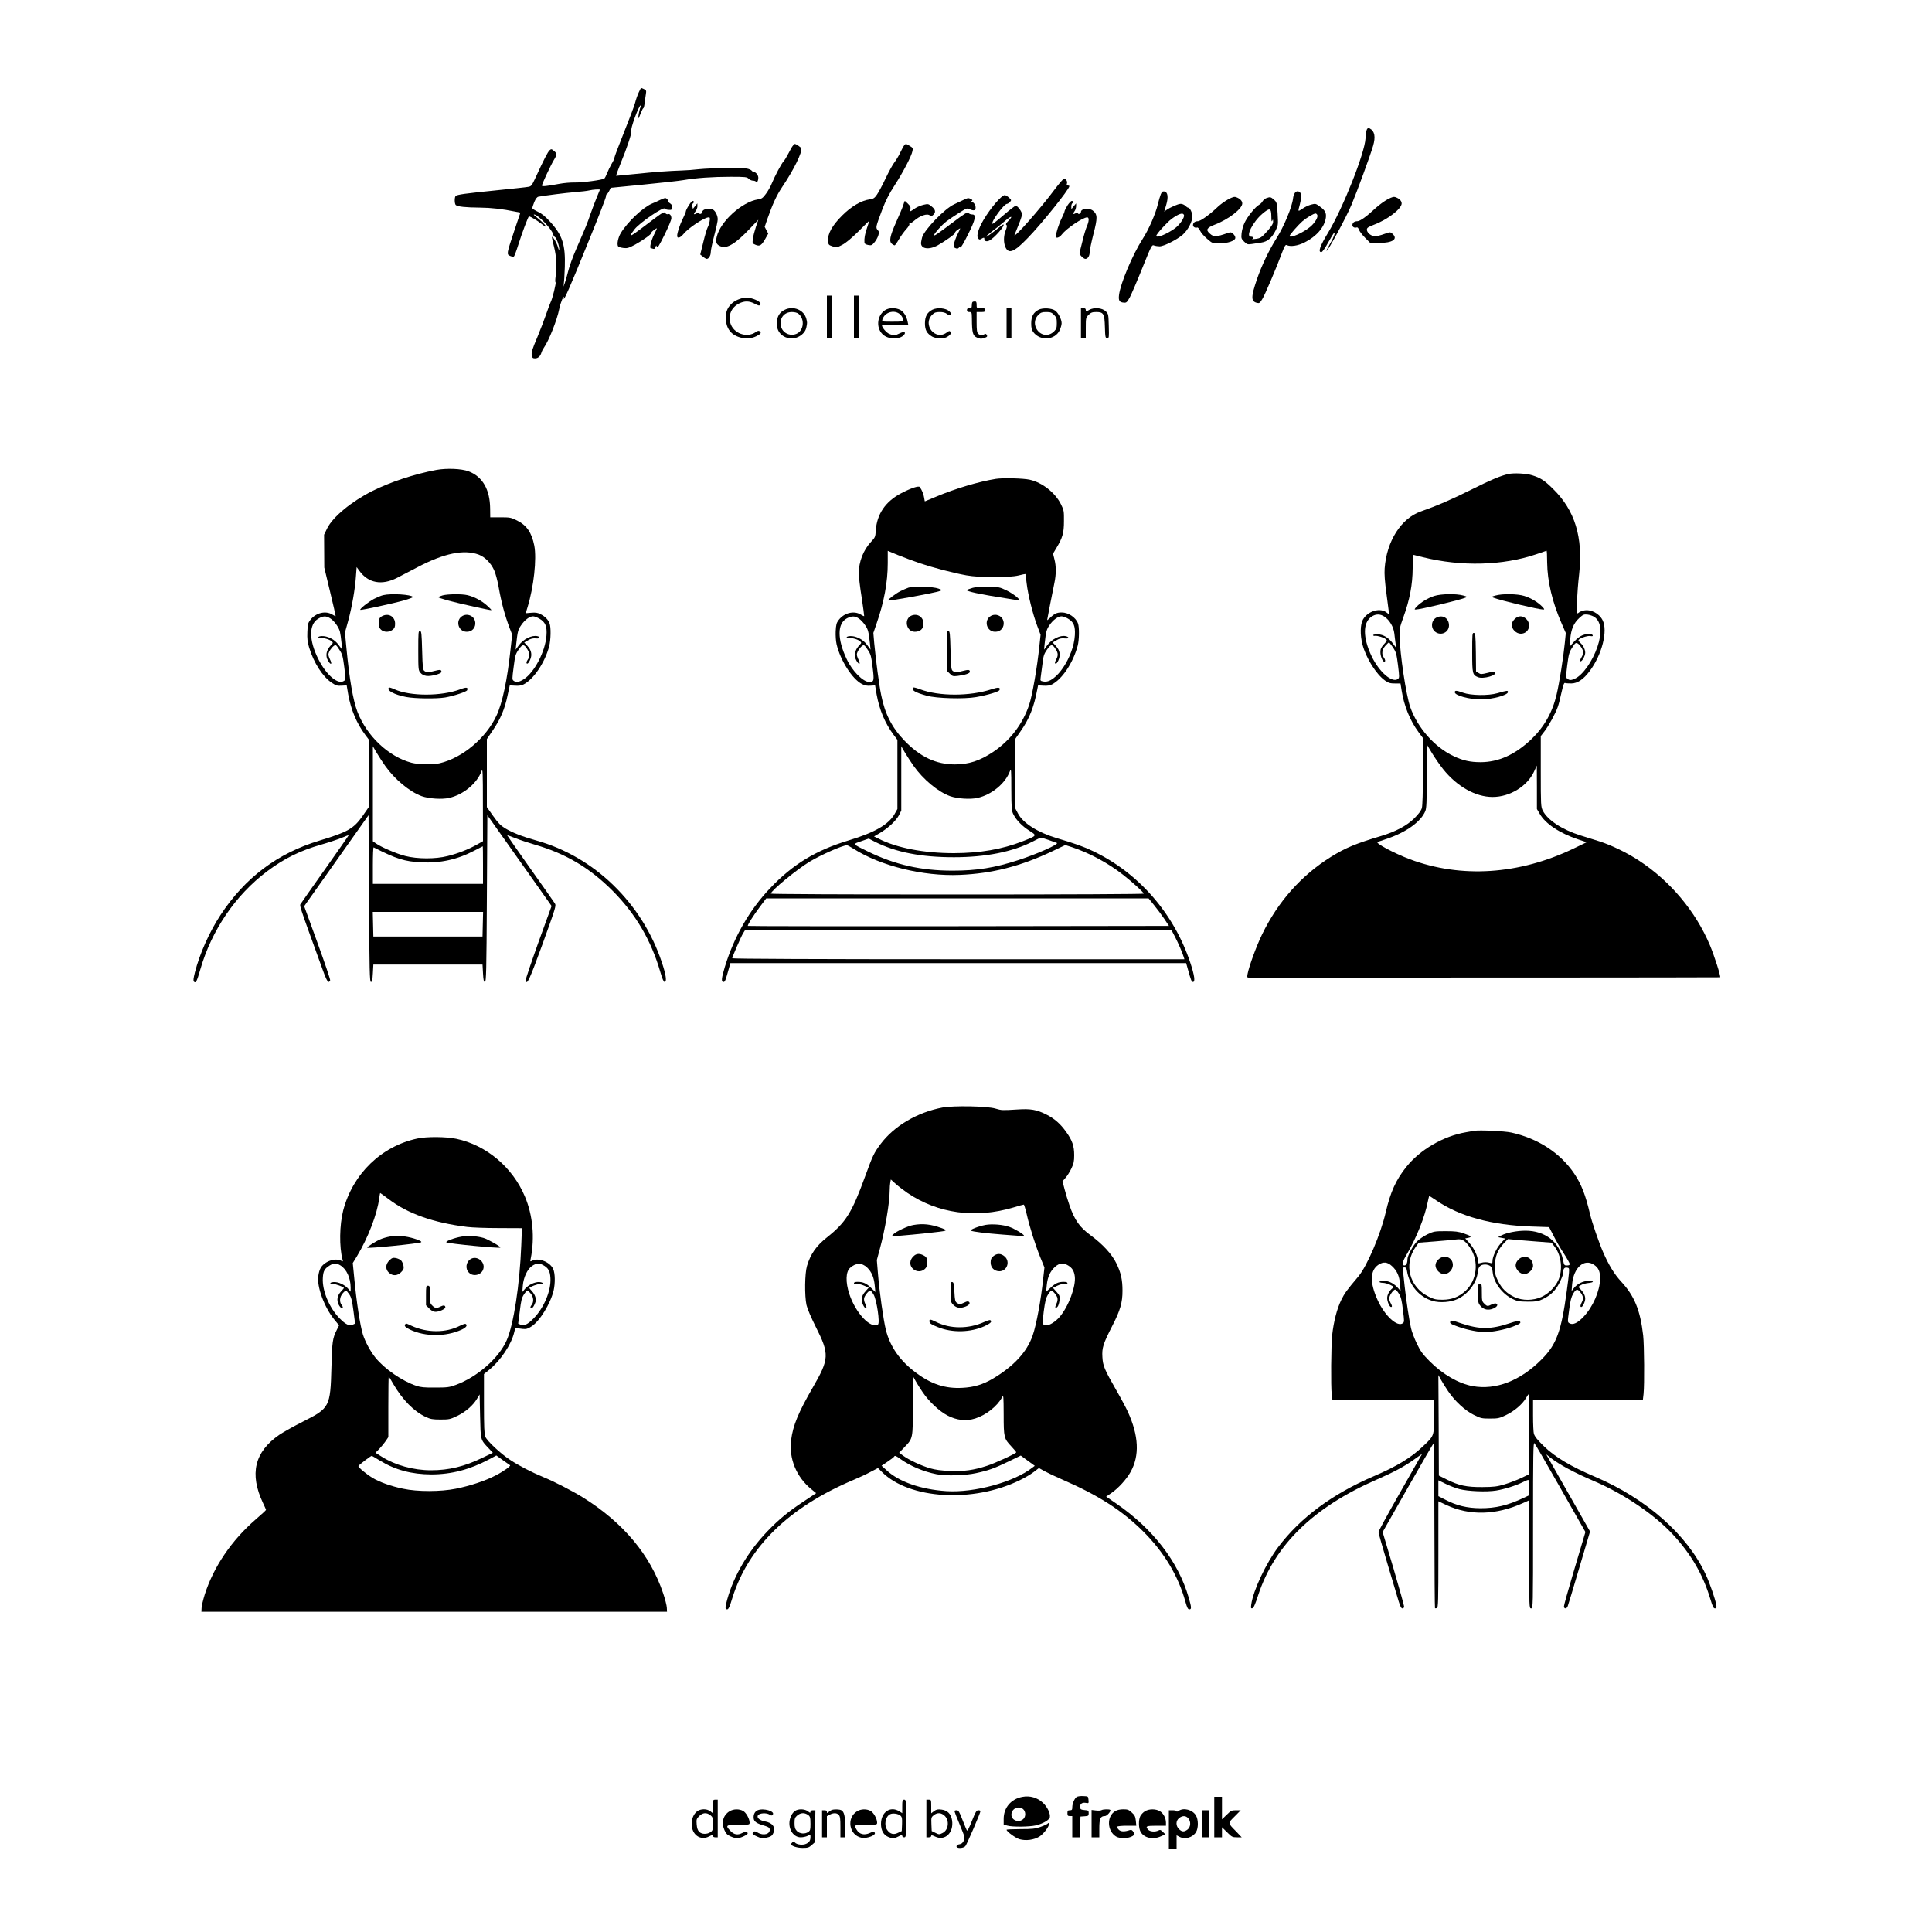 <?xml version="1.0" standalone="no"?>
<!DOCTYPE svg PUBLIC "-//W3C//DTD SVG 20010904//EN"
 "http://www.w3.org/TR/2001/REC-SVG-20010904/DTD/svg10.dtd">
<svg version="1.0" xmlns="http://www.w3.org/2000/svg"
 width="2000pt" height="2000pt" viewBox="0 0 2000 2000"
 preserveAspectRatio="xMidYMid meet">
<g transform="translate(0,2000) scale(0.1,-0.1)"
fill="#000000" stroke="none">
<path d="M6612 19043 c-13 -27 -29 -74 -37 -106 -8 -31 -60 -169 -115 -306
-55 -137 -100 -256 -100 -265 0 -9 -13 -37 -29 -63 -16 -27 -36 -69 -46 -95
-10 -26 -23 -51 -29 -56 -20 -15 -230 -43 -306 -41 -41 1 -113 -5 -160 -14
-135 -25 -180 -29 -180 -18 0 16 90 209 122 262 35 57 35 72 1 98 -24 20 -27
20 -44 5 -18 -16 -60 -97 -142 -276 -42 -90 -47 -97 -79 -102 -18 -4 -170 -20
-338 -37 -316 -32 -398 -43 -413 -58 -13 -13 -13 -79 1 -93 17 -17 105 -26
252 -27 114 -1 230 -14 366 -42 l51 -10 -63 -187 c-80 -241 -81 -244 -44 -261
16 -7 34 -10 40 -6 5 3 26 59 46 123 37 118 102 292 110 292 14 0 88 -44 133
-80 29 -23 48 -33 43 -23 -11 20 -61 67 -106 101 -16 12 -24 22 -18 22 39 0
184 -150 198 -205 3 -13 12 -26 19 -29 15 -6 45 -90 44 -125 0 -18 -4 -12 -13
20 -11 42 -54 115 -62 106 -2 -2 7 -48 21 -101 26 -102 31 -207 16 -313 -4
-29 -4 -54 0 -55 9 -3 -33 -175 -52 -209 -6 -12 -26 -65 -44 -118 -18 -53 -60
-163 -94 -245 -51 -120 -62 -155 -56 -182 5 -29 10 -34 34 -34 31 0 55 22 66
60 4 14 15 36 25 50 53 75 138 292 159 401 11 61 55 167 47 114 -9 -55 69 123
254 580 101 247 183 459 183 472 0 13 4 23 8 23 5 0 16 15 25 33 l16 33 336
33 c186 18 374 39 420 47 127 22 299 34 485 34 154 0 169 -2 187 -20 11 -11
31 -20 44 -20 14 0 28 -5 32 -11 9 -16 24 9 24 42 0 26 -27 59 -47 59 -6 0
-16 6 -22 14 -7 8 -28 17 -49 21 -55 10 -371 6 -492 -6 -58 -7 -142 -13 -187
-14 -123 -4 -267 -14 -478 -36 -104 -10 -192 -19 -196 -19 -4 0 17 58 46 130
63 151 118 317 110 331 -13 20 78 269 98 269 4 0 3 -8 -2 -18 -12 -22 -31
-126 -21 -115 4 4 15 29 25 56 10 26 21 47 25 47 4 0 10 24 13 53 4 28 9 70
13 92 6 37 4 42 -20 53 -15 7 -28 12 -30 12 -1 0 -12 -21 -24 -47z m-402
-1007 c0 -2 -14 -36 -31 -76 -17 -40 -46 -118 -66 -174 -36 -105 -39 -112
-147 -361 -36 -82 -74 -188 -85 -235 -20 -83 -59 -200 -45 -135 3 17 8 98 11
181 7 230 -24 327 -149 465 -54 60 -88 87 -130 107 -32 15 -58 32 -58 38 0 6
10 35 21 63 15 35 28 52 43 55 81 14 280 39 376 47 63 5 131 13 150 18 36 9
110 14 110 7z"/>
<path d="M14150 18660 c-6 -10 -12 -52 -14 -92 -8 -154 -234 -723 -386 -974
-86 -141 -108 -204 -72 -204 11 0 38 39 79 113 48 85 62 104 59 80 -2 -18 -22
-64 -46 -103 -23 -40 -40 -74 -37 -76 10 -10 206 351 259 479 58 139 192 504
222 606 28 95 17 154 -34 181 -15 8 -21 6 -30 -10z"/>
<path d="M8209 18493 c-9 -10 -30 -46 -47 -81 -18 -35 -41 -73 -52 -84 -22
-24 -87 -146 -121 -228 -12 -30 -39 -78 -60 -106 -33 -45 -44 -52 -82 -58
-165 -25 -389 -227 -427 -386 -14 -58 -5 -82 40 -100 66 -27 155 27 307 188
l83 87 -25 -74 c-13 -40 -28 -95 -31 -122 -6 -48 -6 -49 27 -63 44 -19 62 -7
102 63 l30 53 -19 35 -18 35 28 82 c55 156 95 243 151 327 124 184 213 366
199 404 -5 13 -53 45 -67 45 -2 0 -10 -8 -18 -17z"/>
<path d="M9360 18495 c-7 -8 -25 -42 -41 -75 -15 -33 -42 -77 -58 -98 -17 -20
-58 -95 -92 -166 -33 -71 -75 -148 -91 -171 -26 -37 -36 -43 -76 -49 -86 -12
-189 -72 -283 -166 -103 -102 -152 -190 -147 -261 3 -42 5 -45 46 -59 42 -14
44 -14 100 15 37 19 96 68 170 141 61 62 112 111 112 110 0 -1 -11 -34 -24
-73 -23 -66 -31 -114 -27 -155 1 -11 13 -19 38 -24 34 -6 39 -4 65 27 16 19
34 51 40 71 10 33 9 41 -7 58 -21 24 -19 32 47 208 38 99 71 164 130 255 86
133 175 303 184 354 6 28 3 34 -27 52 -41 25 -43 25 -59 6z"/>
<path d="M10917 18038 c-145 -196 -435 -523 -414 -468 3 8 22 54 41 102 20 48
36 97 36 109 0 27 -46 89 -65 89 -8 0 -64 -43 -125 -96 -61 -53 -113 -94 -116
-91 -19 18 119 207 151 207 6 0 20 9 30 19 16 19 16 21 -10 45 -16 15 -35 26
-44 26 -33 0 -147 -133 -220 -257 -53 -90 -75 -164 -56 -190 12 -15 17 -16 34
-5 27 16 31 15 31 -3 0 -22 24 -29 52 -15 52 27 161 151 146 166 -2 2 -20 -9
-39 -25 -72 -59 -131 -101 -141 -101 -6 0 20 23 58 52 38 28 97 76 132 106 68
59 97 64 41 6 -24 -24 -30 -37 -22 -42 10 -6 8 -21 -8 -62 -35 -92 -8 -210 47
-210 37 0 87 37 185 138 142 146 428 502 429 535 0 4 -7 7 -16 7 -11 0 -14 6
-9 20 7 23 -10 50 -31 50 -7 0 -51 -51 -97 -112z"/>
<path d="M12016 17988 c-7 -18 -21 -64 -30 -102 -23 -98 -94 -261 -156 -357
-106 -165 -232 -464 -246 -583 -7 -58 4 -76 52 -79 25 -2 32 5 61 58 17 33 76
169 129 302 95 236 98 241 121 232 14 -5 39 -9 57 -9 44 0 180 69 239 120 54
48 100 134 100 190 0 39 -25 90 -43 90 -6 0 -19 9 -30 20 -11 11 -32 20 -47
20 -28 0 -109 -36 -150 -65 l-21 -16 20 68 c25 82 17 136 -19 141 -18 3 -26
-4 -37 -30z m240 -213 c10 -24 -42 -101 -94 -139 -83 -60 -192 -104 -192 -77
0 18 110 139 158 175 74 54 118 68 128 41z"/>
<path d="M13401 17997 c-7 -13 -14 -34 -15 -48 -10 -91 -94 -293 -172 -416
-76 -120 -155 -285 -202 -423 -63 -185 -63 -230 0 -245 23 -6 30 -2 54 37 26
40 145 319 209 491 23 61 33 76 45 70 38 -19 115 -8 184 27 124 62 206 157
221 255 7 51 -8 79 -63 118 -41 30 -44 31 -90 19 -26 -7 -66 -26 -89 -42 -49
-33 -48 -34 -28 40 18 67 19 112 3 128 -19 19 -44 14 -57 -11z m236 -223 c9
-24 -25 -80 -70 -119 -73 -63 -217 -127 -217 -97 0 12 89 113 132 151 40 35
117 81 136 81 7 0 15 -7 19 -16z"/>
<path d="M12715 17937 c-33 -18 -80 -52 -105 -75 -83 -80 -182 -152 -210 -152
-30 0 -50 -16 -50 -41 0 -18 23 -31 43 -24 7 3 20 -12 30 -33 9 -20 42 -58 73
-84 55 -48 56 -48 127 -47 87 0 161 25 165 55 2 11 -8 30 -21 42 -22 20 -26
21 -63 8 -116 -40 -140 -41 -181 -3 -43 38 -31 59 51 91 141 53 286 165 286
220 0 26 -23 50 -61 64 -21 8 -36 4 -84 -21z"/>
<path d="M14365 17937 c-33 -18 -87 -57 -120 -87 -101 -94 -166 -140 -194
-140 -31 0 -51 -16 -51 -41 0 -19 23 -31 44 -23 9 3 17 -5 24 -24 5 -16 34
-53 63 -83 l54 -54 90 0 c140 0 199 39 142 93 -22 20 -26 21 -63 8 -82 -29
-110 -35 -136 -29 -35 7 -68 39 -68 66 0 19 13 27 74 51 141 53 286 165 286
220 0 26 -23 50 -61 64 -21 8 -36 4 -84 -21z"/>
<path d="M13109 17949 c-14 -5 -32 -20 -39 -33 -7 -13 -24 -30 -38 -37 -37
-20 -121 -125 -149 -186 -14 -29 -27 -77 -30 -107 -5 -52 -4 -57 26 -87 30
-29 35 -31 79 -25 26 4 71 11 99 15 64 9 111 49 150 129 25 51 25 57 19 170
-7 114 -8 118 -38 145 -33 29 -39 30 -79 16z m52 -193 c0 -43 3 -55 9 -41 7
17 9 16 9 -9 1 -21 -14 -45 -55 -93 -65 -73 -76 -81 -135 -87 -24 -3 -36 -3
-26 0 22 7 12 24 -14 24 -57 0 19 152 120 238 77 65 91 60 92 -32z"/>
<path d="M6835 17931 c-22 -11 -62 -29 -89 -40 -94 -41 -253 -192 -321 -306
-27 -45 -40 -113 -27 -134 5 -7 30 -15 55 -18 40 -5 56 0 122 35 83 46 171
109 168 122 -2 5 11 18 27 30 17 12 30 19 30 15 0 -3 -13 -31 -29 -63 -31 -62
-50 -142 -33 -142 6 0 17 -3 25 -6 10 -3 18 3 23 18 7 22 7 22 14 3 6 -16 23
11 79 124 39 79 71 155 71 170 0 32 -17 52 -37 44 -8 -3 -20 2 -27 12 -11 16
-25 8 -157 -92 -167 -127 -199 -149 -199 -135 0 5 18 32 40 60 55 69 303 238
312 212 2 -5 19 -11 38 -12 31 -3 35 0 38 24 2 20 -4 31 -23 44 -14 9 -23 19
-20 22 7 7 -15 32 -29 32 -6 0 -29 -9 -51 -19z"/>
<path d="M9975 17931 c-22 -11 -66 -31 -98 -46 -98 -45 -306 -261 -331 -341
-4 -12 -8 -36 -11 -53 -8 -67 79 -82 173 -30 79 44 183 119 178 128 -3 4 8 18
24 30 17 12 30 19 30 16 0 -3 -13 -31 -29 -63 -15 -31 -31 -74 -35 -95 -6 -33
-4 -38 16 -46 17 -7 26 -5 34 5 10 12 13 12 16 2 3 -7 37 51 76 129 81 161 92
213 46 213 -15 0 -32 7 -38 15 -10 14 -34 -1 -166 -100 -163 -123 -190 -141
-190 -128 0 16 81 106 127 141 25 19 84 59 130 88 82 51 84 52 114 37 16 -8
36 -12 44 -9 32 12 7 86 -28 86 -8 0 -7 3 2 9 11 7 10 11 -7 20 -27 14 -30 14
-77 -8z"/>
<path d="M7130 17873 c-17 -26 -30 -53 -30 -60 0 -8 -14 -42 -31 -76 -31 -61
-59 -145 -59 -179 0 -30 33 -20 64 18 50 63 217 174 262 174 14 0 15 -7 10
-41 -4 -22 -13 -50 -20 -62 -7 -12 -28 -80 -45 -152 l-32 -130 28 -22 c15 -13
33 -23 39 -23 21 0 42 35 42 71 0 19 16 96 36 171 20 75 36 150 36 167 0 39
-24 87 -49 101 -40 21 -111 5 -111 -24 0 -17 -27 -29 -32 -14 -3 8 -11 7 -27
-1 -31 -17 -35 -9 -11 22 11 14 20 38 20 54 l-1 28 -23 -28 -23 -29 -6 24 c-4
15 -1 27 8 34 14 11 10 24 -7 24 -5 0 -22 -21 -38 -47z"/>
<path d="M9351 17878 c-7 -23 -40 -103 -74 -177 -66 -148 -76 -202 -42 -227
10 -8 22 -14 26 -14 5 0 25 28 45 63 20 34 54 81 76 105 23 25 36 48 32 55 -4
6 -4 9 1 5 4 -4 23 6 42 22 67 59 144 85 171 58 9 -9 16 -7 32 7 30 27 25 56
-16 88 -34 28 -37 28 -85 17 -27 -7 -64 -22 -82 -34 -61 -42 -61 -41 -53 -12
5 21 0 32 -24 56 -17 17 -32 30 -34 30 -1 0 -8 -19 -15 -42z"/>
<path d="M11050 17873 c-16 -27 -30 -54 -30 -61 0 -7 -14 -39 -30 -72 -28 -55
-60 -156 -60 -187 0 -25 38 -13 63 21 47 61 217 176 262 176 21 0 19 -42 -4
-93 -10 -23 -31 -91 -45 -152 -15 -60 -29 -116 -31 -123 -5 -15 41 -62 61 -62
24 0 44 31 44 68 0 20 18 106 39 189 44 169 43 204 -6 243 -40 31 -123 22
-123 -14 0 -17 -27 -29 -32 -14 -3 8 -10 7 -26 -1 -25 -14 -28 -3 -7 25 8 10
14 33 15 49 l0 30 -25 -30 -24 -30 -1 27 c0 15 5 30 10 33 15 9 12 25 -5 25
-8 0 -28 -21 -45 -47z"/>
<path d="M8560 16720 l0 -220 25 0 25 0 0 220 0 220 -25 0 -25 0 0 -220z"/>
<path d="M8840 16720 l0 -220 25 0 25 0 0 220 0 220 -25 0 -25 0 0 -220z"/>
<path d="M7656 16905 c-51 -18 -85 -44 -113 -84 -45 -67 -40 -179 12 -247 56
-73 186 -99 273 -55 49 25 56 35 37 51 -11 9 -20 7 -42 -8 -92 -65 -233 -13
-263 96 -22 83 13 161 90 200 57 29 106 28 163 -2 36 -20 48 -22 56 -12 15 17
-12 41 -68 61 -53 18 -94 19 -145 0z"/>
<path d="M10067 16873 c-4 -3 -7 -19 -7 -35 0 -23 -4 -28 -25 -28 -18 0 -25
-5 -25 -20 0 -15 7 -20 25 -20 24 0 25 -2 26 -67 1 -152 9 -180 56 -199 27
-12 42 -13 69 -4 35 12 39 17 26 37 -5 8 -13 9 -22 3 -22 -14 -47 -12 -64 6
-13 12 -16 38 -16 120 l0 104 45 0 c38 0 45 3 45 20 0 17 -7 20 -45 20 -45 0
-45 0 -45 35 0 27 -4 35 -18 35 -10 0 -22 -3 -25 -7z"/>
<path d="M8121 16792 c-48 -24 -73 -62 -79 -121 -8 -86 35 -149 116 -171 78
-20 174 35 189 109 10 50 10 52 0 91 -24 93 -136 138 -226 92z m145 -40 c68
-55 55 -176 -22 -208 -67 -28 -144 10 -159 78 -19 83 31 148 113 148 29 0 55
-7 68 -18z"/>
<path d="M9160 16788 c-88 -60 -93 -199 -9 -260 57 -43 165 -41 205 3 28 31 4
42 -41 19 -47 -24 -64 -25 -110 -6 -30 13 -75 66 -75 89 0 4 61 7 136 7 l136
0 -7 33 c-11 55 -40 99 -75 119 -49 25 -119 24 -160 -4z m170 -55 c11 -14 20
-34 20 -44 0 -17 -9 -19 -111 -19 -110 0 -110 0 -104 23 26 84 141 108 195 40z"/>
<path d="M9652 16794 c-54 -28 -77 -69 -77 -141 0 -69 19 -104 74 -137 36 -21
116 -25 149 -7 38 20 54 42 41 57 -9 11 -16 9 -40 -9 -117 -86 -252 82 -149
185 24 23 37 28 78 28 34 0 57 -6 74 -19 16 -13 29 -17 39 -11 11 8 9 14 -13
37 -35 34 -124 43 -176 17z"/>
<path d="M10420 16655 l0 -155 25 0 25 0 0 155 0 155 -25 0 -25 0 0 -155z"/>
<path d="M10752 16794 c-54 -28 -77 -69 -77 -141 0 -47 5 -68 21 -90 72 -97
227 -85 275 21 10 23 19 54 19 70 0 40 -34 107 -67 131 -37 26 -127 31 -171 9z
m159 -53 c25 -26 29 -37 29 -86 0 -49 -4 -60 -28 -85 -60 -60 -147 -44 -186
33 -23 49 -15 100 24 139 24 23 37 28 80 28 44 0 56 -4 81 -29z"/>
<path d="M11190 16655 l0 -155 25 0 25 0 0 106 c0 103 1 106 29 135 25 24 38
29 79 29 76 0 86 -17 90 -156 3 -106 5 -114 24 -114 19 0 19 6 16 125 -3 120
-4 126 -30 151 -38 38 -122 45 -173 16 -34 -21 -35 -21 -35 -2 0 15 -7 20 -25
20 l-25 0 0 -155z"/>
<path d="M4515 15135 c-228 -43 -475 -125 -661 -218 -216 -109 -408 -267 -467
-386 l-32 -66 1 -170 1 -170 60 -250 c33 -137 59 -251 58 -253 -2 -2 -18 6
-36 17 -69 42 -170 17 -226 -56 -25 -32 -28 -46 -31 -125 -3 -69 1 -103 18
-160 48 -159 140 -303 235 -366 43 -29 56 -33 102 -30 l52 3 16 -95 c29 -159
87 -298 176 -417 l39 -52 0 -346 0 -346 -65 -94 c-93 -133 -154 -168 -445
-256 -436 -131 -773 -384 -1027 -771 -115 -174 -216 -402 -265 -593 -16 -65
-19 -88 -10 -97 19 -19 29 -1 66 127 117 406 364 769 691 1015 177 133 341
214 562 277 70 20 163 51 206 68 42 18 77 31 77 29 0 -3 -107 -156 -238 -342
-132 -185 -246 -349 -255 -363 -18 -28 -37 30 222 -684 30 -85 52 -130 61
-130 8 0 16 8 18 17 2 10 -58 186 -133 393 l-136 374 333 471 333 471 5 -863
c4 -758 7 -863 20 -863 12 0 16 19 20 90 l5 90 565 0 565 0 5 -90 c4 -71 8
-90 20 -90 13 0 16 105 20 863 l5 863 101 -143 c56 -79 205 -290 333 -470
l231 -327 -136 -375 c-74 -207 -134 -384 -132 -393 11 -58 38 0 175 376 139
386 142 396 126 420 -9 15 -124 178 -255 363 -131 185 -238 339 -238 341 0 2
37 -11 83 -29 45 -18 138 -49 207 -69 318 -92 568 -241 805 -480 235 -237 395
-508 490 -835 21 -72 35 -105 45 -105 25 0 15 74 -29 204 -205 614 -700 1094
-1302 1261 -140 39 -245 80 -321 126 -46 28 -72 55 -123 127 l-65 92 0 352 0
352 63 93 c78 115 123 220 151 358 l23 105 55 -3 c38 -3 66 2 88 13 105 54
222 229 265 395 17 67 20 196 4 237 -14 38 -46 71 -93 95 -31 16 -52 19 -97
15 l-57 -5 19 62 c65 212 96 500 70 638 -27 135 -79 211 -179 260 -62 31 -73
33 -172 33 l-105 0 -1 90 c-2 199 -79 331 -223 386 -74 28 -227 34 -336 14z
m440 -876 c64 -24 126 -86 160 -161 15 -32 35 -109 46 -170 29 -166 64 -295
115 -431 l26 -67 -17 -152 c-34 -317 -84 -555 -145 -685 -108 -233 -352 -438
-588 -494 -71 -17 -217 -14 -292 5 -237 63 -462 275 -560 528 -45 117 -84 344
-114 662 l-15 158 34 123 c38 140 71 327 80 463 l7 92 29 -40 c92 -127 232
-152 389 -72 41 21 136 71 211 110 276 145 481 187 634 131z m-1538 -659 c41
-24 90 -92 102 -139 5 -20 12 -70 16 -111 l7 -75 -32 43 c-34 48 -77 77 -132
92 -41 11 -92 4 -82 -12 4 -5 15 -7 25 -5 26 7 89 -11 112 -31 17 -15 16 -17
-7 -41 -50 -54 -60 -110 -29 -162 30 -50 45 -35 18 17 -8 16 -15 38 -15 49 0
24 30 71 57 90 19 13 23 11 55 -39 32 -48 37 -67 52 -182 15 -121 15 -130 -1
-141 -61 -46 -183 56 -267 223 -99 197 -100 361 -2 419 50 30 81 31 123 5z
m2168 -5 c61 -35 79 -79 72 -174 -12 -165 -125 -382 -236 -453 -49 -30 -78
-35 -104 -15 -16 11 -16 20 0 141 15 119 19 134 52 182 40 59 56 59 91 1 24
-38 25 -76 5 -103 -16 -21 -20 -44 -7 -44 15 0 42 58 42 90 0 37 -13 65 -47
102 l-26 27 34 20 c34 21 55 26 96 22 31 -2 37 16 8 23 -58 15 -147 -29 -196
-96 l-31 -43 6 60 c14 129 19 148 51 193 37 55 87 92 123 92 14 0 44 -11 67
-25z m-1597 -1524 c99 -140 254 -268 378 -313 74 -26 207 -35 283 -18 147 33
289 150 336 278 12 32 14 -9 14 -345 l1 -381 -64 -36 c-87 -49 -197 -92 -303
-118 -126 -32 -313 -31 -438 1 -90 23 -249 91 -305 131 l-30 21 0 492 0 492
40 -69 c23 -38 62 -99 88 -135z m1012 -1026 l0 -195 -570 0 -570 0 0 191 c0
105 3 189 8 187 236 -120 319 -146 493 -155 196 -10 374 29 549 121 47 24 86
45 88 45 1 1 2 -87 2 -194z m-2 -612 l-3 -128 -565 0 -565 0 -3 128 -3 127
571 0 571 0 -3 -127z"/>
<path d="M3966 13839 c-21 -5 -64 -23 -95 -39 -58 -31 -150 -104 -141 -113 7
-6 341 66 457 99 51 15 90 30 88 34 -16 26 -225 39 -309 19z"/>
<path d="M4583 13837 c-23 -7 -44 -15 -47 -18 -4 -3 40 -18 96 -34 124 -33
451 -106 455 -101 2 2 -19 24 -47 49 -56 50 -132 90 -201 106 -58 14 -203 12
-256 -2z"/>
<path d="M3964 13626 c-36 -16 -44 -32 -44 -86 0 -47 35 -80 85 -80 18 0 44 9
59 21 21 16 26 29 26 63 0 70 -62 110 -126 82z"/>
<path d="M4789 13625 c-79 -44 -47 -165 43 -165 110 0 121 156 13 175 -17 3
-41 -1 -56 -10z"/>
<path d="M4330 13266 c0 -198 1 -206 23 -231 14 -17 36 -28 62 -32 49 -6 155
22 155 42 0 23 -14 25 -71 10 -68 -18 -80 -18 -105 -1 -17 13 -19 31 -24 213
-5 178 -7 198 -22 201 -17 3 -18 -12 -18 -202z"/>
<path d="M4026 12882 c-28 -28 56 -74 179 -97 89 -17 310 -20 403 -5 88 15
222 59 228 75 12 31 -8 34 -70 10 -197 -74 -519 -74 -683 0 -28 13 -54 21 -57
17z"/>
<path d="M15615 15093 c-79 -17 -181 -60 -385 -162 -206 -103 -358 -168 -523
-226 -203 -71 -353 -308 -373 -589 -4 -59 1 -133 20 -272 14 -105 26 -195 26
-199 0 -4 -9 0 -19 9 -67 61 -200 24 -252 -68 -28 -50 -30 -159 -5 -256 36
-140 142 -310 234 -375 37 -25 53 -30 102 -30 l58 0 12 -75 c25 -158 87 -310
174 -428 l46 -62 0 -343 c0 -218 -4 -356 -11 -382 -8 -27 -32 -60 -78 -106
-76 -76 -195 -139 -346 -184 -258 -77 -365 -121 -515 -214 -308 -192 -551
-465 -716 -806 -60 -124 -134 -328 -149 -407 -6 -33 -5 -38 11 -38 1331 -1
4878 1 4881 3 8 9 -61 225 -106 332 -148 351 -412 666 -736 877 -123 81 -285
159 -407 198 -57 18 -146 46 -198 62 -190 60 -339 158 -389 256 -20 40 -21 55
-21 406 l0 366 40 52 c44 58 112 182 136 250 9 24 26 90 38 148 18 79 27 104
37 100 8 -3 37 -5 64 -5 65 0 128 43 192 129 127 170 189 416 133 526 -37 72
-123 116 -196 100 -20 -5 -41 -13 -47 -19 -6 -6 -15 -11 -20 -11 -11 0 -1 222
20 405 42 384 -43 662 -271 885 -89 88 -129 113 -215 140 -60 19 -190 26 -246
13z m401 -915 c2 -195 53 -411 150 -632 l43 -99 -10 -101 c-15 -151 -57 -417
-85 -535 -43 -184 -128 -335 -260 -462 -169 -161 -341 -239 -529 -239 -103 0
-181 17 -274 61 -198 92 -375 292 -452 509 -43 122 -107 548 -111 740 -2 65 3
90 40 191 65 180 95 335 96 507 1 90 5 141 11 138 6 -2 48 -13 95 -24 399 -99
827 -87 1175 31 55 19 102 35 105 36 3 0 6 -54 6 -121z m-1685 -561 c54 -36
95 -106 103 -174 4 -32 9 -78 13 -103 l5 -45 -31 42 c-45 61 -100 95 -158 97
-26 0 -48 -3 -48 -9 0 -5 8 -9 19 -7 25 3 87 -15 110 -33 18 -14 17 -16 -18
-55 -29 -32 -36 -48 -36 -81 0 -42 23 -99 40 -99 14 0 12 22 -5 44 -25 33 -19
81 16 121 17 19 34 35 38 35 3 0 22 -24 41 -52 32 -48 37 -65 52 -183 15 -121
15 -131 0 -143 -59 -46 -194 70 -273 235 -92 193 -92 349 0 410 43 29 89 29
132 0z m2177 -6 c68 -48 78 -162 28 -308 -51 -148 -150 -289 -230 -327 -41
-19 -57 -20 -80 -3 -17 13 -17 19 -2 141 15 115 20 134 51 182 31 49 37 53 56
44 25 -14 59 -68 59 -95 0 -11 -9 -34 -20 -52 -11 -18 -15 -35 -10 -38 14 -9
50 55 50 88 0 33 -20 75 -49 101 -12 11 -21 23 -21 28 0 17 91 50 122 44 21
-4 28 -2 26 7 -7 19 -57 20 -104 2 -27 -10 -61 -36 -90 -68 l-46 -52 7 80 c9
102 36 164 92 216 41 38 49 41 88 37 24 -3 57 -15 73 -27z m-1569 -1573 c144
-180 336 -288 512 -288 179 0 358 110 429 262 l29 63 1 -225 0 -225 30 -51
c58 -101 204 -199 396 -263 l89 -30 -135 -65 c-564 -271 -1164 -310 -1695
-111 -164 62 -364 169 -334 179 8 3 50 17 94 32 202 68 354 177 400 288 12 29
15 96 15 363 l0 327 52 -87 c29 -48 81 -124 117 -169z"/>
<path d="M14848 13831 c-66 -21 -140 -66 -183 -111 -23 -24 -25 -30 -11 -30
46 0 450 96 516 123 24 9 22 10 -25 23 -73 20 -227 17 -297 -5z"/>
<path d="M15480 13835 c-43 -12 -44 -13 -20 -22 65 -27 470 -123 516 -123 14
0 12 6 -11 30 -44 46 -118 90 -186 111 -71 22 -227 25 -299 4z"/>
<path d="M14870 13607 c-55 -28 -62 -108 -13 -147 59 -46 143 -7 143 67 -1 74
-65 113 -130 80z"/>
<path d="M15679 13591 c-20 -20 -29 -39 -29 -61 0 -45 47 -90 93 -90 80 0 115
93 58 151 -20 20 -39 29 -61 29 -22 0 -41 -9 -61 -29z"/>
<path d="M15240 13248 c0 -223 3 -234 60 -258 54 -22 203 20 174 50 -8 8 -29
7 -77 -6 -62 -15 -69 -15 -92 0 l-25 16 -2 197 c-3 179 -5 198 -20 201 -17 3
-18 -12 -18 -200z"/>
<path d="M15060 12834 c0 -33 147 -74 272 -74 117 0 278 44 278 76 0 18 -5 18
-110 -12 -94 -27 -273 -24 -354 5 -70 25 -86 26 -86 5z"/>
<path d="M10310 15043 c-177 -28 -419 -100 -618 -184 -64 -27 -117 -49 -118
-49 -1 0 -4 18 -8 41 -6 37 -20 71 -44 107 -11 16 -92 -11 -193 -64 -164 -86
-252 -217 -263 -387 -4 -65 -7 -71 -49 -116 -80 -85 -127 -207 -127 -326 0
-34 13 -146 30 -250 16 -104 27 -191 26 -193 -2 -2 -19 6 -37 17 -69 42 -170
17 -226 -56 -24 -31 -28 -47 -32 -117 -2 -44 2 -104 9 -133 37 -165 162 -363
263 -414 28 -15 54 -20 88 -17 l48 3 16 -95 c29 -159 87 -298 176 -417 l39
-52 0 -358 0 -358 -30 -53 c-63 -109 -207 -191 -475 -272 -338 -102 -576 -246
-811 -493 -214 -224 -375 -504 -470 -815 -36 -120 -40 -157 -14 -157 15 0 21
16 55 138 l16 57 2359 0 2359 0 16 -57 c34 -122 40 -138 55 -138 25 0 15 70
-29 202 -170 509 -536 928 -1006 1152 -95 46 -179 76 -380 136 -193 58 -346
155 -397 254 l-28 53 0 359 0 360 55 79 c89 126 139 251 172 430 l9 45 56 -3
c38 -3 66 2 88 13 106 55 218 223 266 400 16 60 18 192 3 232 -23 62 -99 113
-169 113 -48 0 -73 -11 -117 -53 -18 -17 -33 -29 -33 -26 0 6 58 304 75 384
19 90 19 176 0 247 l-14 57 34 57 c65 107 79 157 79 279 1 105 -1 114 -31 175
-59 119 -193 225 -323 254 -64 15 -280 20 -350 9z m-789 -873 c147 -49 346
-101 484 -126 139 -25 441 -25 539 -1 38 10 70 16 71 15 1 -2 7 -46 13 -98 14
-119 63 -316 109 -438 l35 -93 -12 -112 c-23 -225 -74 -519 -107 -615 -67
-199 -198 -369 -371 -485 -139 -93 -253 -130 -397 -130 -196 0 -361 78 -523
247 -129 134 -202 278 -240 471 -22 106 -55 360 -72 537 l-9 106 34 99 c77
222 115 427 115 624 l0 127 103 -43 c57 -23 159 -61 228 -85z m-630 -573 c19
-12 48 -43 65 -69 31 -45 36 -66 50 -193 l6 -60 -31 43 c-35 48 -78 77 -133
92 -41 11 -92 4 -82 -12 4 -5 15 -7 25 -5 26 7 89 -11 112 -31 17 -15 16 -17
-7 -41 -50 -54 -60 -110 -29 -162 30 -50 45 -35 18 17 -8 16 -15 38 -15 49 0
24 30 71 56 90 18 12 23 9 55 -39 33 -48 37 -63 52 -181 18 -141 15 -155 -33
-155 -65 0 -177 112 -235 237 -99 209 -98 369 2 422 50 26 83 26 124 -2z
m2163 0 c61 -35 78 -76 73 -172 -13 -227 -200 -504 -323 -480 -35 6 -36 7 -31
43 3 20 11 82 18 136 10 87 16 106 48 152 40 59 56 59 91 1 24 -38 25 -62 5
-101 -17 -33 -19 -46 -5 -46 15 0 40 56 40 90 0 37 -13 65 -47 102 l-26 27 34
20 c35 22 54 26 102 22 34 -3 36 15 2 23 -58 15 -147 -29 -196 -96 l-31 -43 6
60 c14 127 19 148 50 193 36 54 88 92 125 92 14 0 44 -10 65 -23z m-1596
-1526 c100 -141 253 -268 378 -313 74 -26 207 -35 283 -18 147 33 289 150 336
278 12 33 14 15 14 -186 1 -205 3 -226 22 -263 30 -60 92 -123 167 -170 79
-50 79 -49 -74 -109 -211 -82 -437 -121 -709 -122 -311 0 -594 54 -784 152
l-43 21 63 37 c85 51 165 126 195 183 l24 48 0 333 0 333 40 -69 c23 -38 62
-99 88 -135z m1396 -766 c39 -14 78 -28 86 -31 29 -11 -206 -116 -399 -178
-246 -80 -427 -109 -681 -109 -325 0 -594 61 -875 198 -164 80 -161 76 -69
107 l77 27 66 -34 c216 -108 477 -159 816 -159 326 0 606 55 815 162 41 22 79
40 84 40 5 1 41 -9 80 -23z m-2017 -92 c278 -177 718 -286 1098 -270 337 14
633 90 963 247 l130 62 69 -22 c179 -59 374 -164 528 -285 97 -76 215 -183
215 -196 0 -5 -775 -9 -1930 -9 -1158 0 -1930 4 -1930 9 0 30 275 256 405 333
119 71 335 166 382 168 7 0 38 -17 70 -37z m3109 -582 c31 -38 79 -102 106
-142 l49 -74 -2177 -3 c-1198 -1 -2179 0 -2182 3 -7 7 55 105 126 200 l64 85
1979 0 1979 0 56 -69z m217 -328 c35 -67 78 -167 91 -210 l7 -23 -2340 0
c-1481 0 -2341 4 -2341 10 0 14 90 221 112 258 l20 32 2208 0 2208 0 35 -67z"/>
<path d="M9405 13917 c-22 -8 -60 -24 -85 -37 -46 -23 -134 -89 -127 -96 8 -9
487 79 537 98 25 10 25 10 -15 25 -55 21 -257 27 -310 10z"/>
<path d="M10070 13915 c-30 -9 -58 -19 -63 -24 -4 -4 38 -18 95 -30 87 -18
164 -32 436 -75 44 -7 -36 62 -118 102 -70 34 -82 36 -185 39 -77 2 -127 -2
-165 -12z"/>
<path d="M9439 13629 c-85 -32 -59 -169 31 -169 57 0 90 31 90 84 0 67 -59
108 -121 85z"/>
<path d="M10259 13625 c-79 -44 -47 -165 43 -165 110 0 121 156 13 175 -17 3
-41 -1 -56 -10z"/>
<path d="M9800 13265 l0 -207 31 -30 c28 -29 34 -30 82 -25 75 9 127 26 127
42 0 23 -14 25 -71 10 -68 -18 -80 -18 -105 -1 -17 13 -19 31 -24 213 -5 178
-7 198 -22 201 -17 3 -18 -12 -18 -203z"/>
<path d="M9456 12883 c-26 -26 14 -51 139 -85 101 -28 386 -36 510 -14 120 21
236 56 242 73 11 29 -13 31 -82 8 -226 -74 -545 -74 -741 0 -34 13 -65 21 -68
18z"/>
<path d="M9757 8535 c-261 -49 -502 -191 -642 -379 -68 -92 -80 -116 -160
-336 -137 -376 -199 -474 -395 -630 -110 -87 -169 -171 -206 -295 -23 -77 -26
-309 -5 -405 9 -39 47 -128 96 -226 143 -283 140 -332 -32 -629 -149 -258
-204 -392 -223 -540 -25 -194 54 -385 210 -512 l49 -40 -122 -81 c-163 -107
-262 -188 -383 -314 -199 -207 -346 -456 -415 -703 -24 -86 -24 -105 -1 -105
13 0 26 27 55 123 166 526 587 936 1252 1217 55 23 135 60 177 83 l77 40 41
-41 c283 -282 941 -322 1425 -86 50 24 115 62 145 85 l55 42 57 -32 c31 -17
113 -56 182 -86 377 -164 618 -319 837 -535 218 -216 367 -464 440 -730 18
-63 26 -80 41 -80 24 0 23 20 -7 123 -108 372 -370 712 -752 974 l-102 70 55
38 c72 50 155 141 198 218 94 169 85 373 -29 623 -18 40 -72 141 -120 224
-122 214 -138 250 -143 341 -6 97 8 139 103 325 82 159 105 240 105 362 0 113
-16 186 -62 281 -46 96 -141 200 -269 294 -113 83 -164 155 -218 310 -17 49
-40 124 -51 168 l-21 80 32 37 c17 19 44 63 60 96 24 51 29 74 29 138 0 95
-20 153 -84 242 -59 83 -122 138 -207 180 -97 49 -162 60 -294 51 -162 -10
-165 -10 -230 9 -83 26 -434 32 -548 11z m-362 -885 c315 -213 703 -266 1095
-150 55 17 103 30 108 30 4 0 18 -46 31 -102 28 -125 89 -319 143 -451 l40
-98 -12 -107 c-23 -223 -71 -486 -110 -597 -59 -170 -195 -318 -412 -447 -104
-61 -196 -89 -318 -95 -175 -9 -318 37 -477 156 -167 124 -269 270 -313 446
-25 103 -66 390 -81 576 l-12 145 31 115 c54 198 102 481 102 603 0 30 3 67 6
85 l6 31 52 -47 c28 -25 83 -67 121 -93z m-418 -772 c46 -45 70 -101 78 -183
l7 -70 -44 42 c-49 48 -83 63 -139 63 -28 0 -39 -4 -39 -15 0 -11 7 -13 29 -9
18 4 46 -2 76 -15 l48 -21 -25 -28 c-34 -36 -48 -65 -48 -97 0 -30 26 -85 40
-85 14 0 12 12 -5 48 -9 18 -13 41 -9 56 7 27 47 76 63 76 6 0 21 -19 35 -42
32 -56 67 -295 45 -309 -76 -48 -231 117 -297 316 -40 122 -37 229 7 269 60
55 124 56 178 4z m2080 22 c42 -25 62 -57 69 -112 14 -103 -65 -314 -157 -421
-41 -48 -103 -87 -136 -87 -43 1 -45 9 -28 146 14 104 22 137 43 171 15 24 31
43 35 43 15 0 56 -49 63 -75 4 -17 1 -40 -10 -62 -19 -40 -14 -55 11 -31 9 9
18 39 21 66 4 46 2 52 -32 90 l-36 40 45 22 c31 15 56 20 76 16 22 -4 29 -2
29 9 0 11 -11 15 -39 15 -55 0 -84 -13 -136 -61 l-46 -42 7 69 c8 83 35 144
86 190 45 40 86 44 135 14z m-1507 -1310 c66 -98 173 -199 260 -244 94 -49
192 -60 286 -30 111 35 228 127 277 219 15 28 16 19 17 -178 0 -239 3 -249 80
-331 27 -29 50 -56 50 -60 0 -12 -219 -113 -303 -140 -138 -45 -238 -59 -382
-53 -91 3 -153 12 -205 27 -91 26 -219 86 -278 129 l-44 32 56 59 c87 91 86
85 86 432 l0 303 28 -50 c15 -27 47 -79 72 -115z m-225 -696 c100 -71 234
-128 370 -155 97 -19 295 -14 408 11 130 28 189 49 338 121 l126 61 72 -53 73
-53 -24 -18 c-190 -150 -602 -263 -893 -244 -263 18 -487 96 -616 215 l-53 48
61 41 c34 23 65 46 68 52 9 15 16 13 70 -26z"/>
<path d="M9456 7319 c-57 -9 -183 -68 -210 -98 -19 -20 -18 -20 50 -15 187 15
464 45 484 52 20 8 16 11 -36 30 -107 39 -190 48 -288 31z"/>
<path d="M10203 7320 c-75 -14 -169 -51 -152 -60 19 -10 153 -27 324 -40 77
-6 159 -12 183 -14 23 -2 42 -1 42 3 0 13 -98 72 -150 90 -67 24 -177 33 -247
21z"/>
<path d="M9464 7002 c-51 -41 -54 -105 -7 -142 58 -46 143 -8 143 64 0 48 -8
65 -41 81 -37 20 -69 19 -95 -3z"/>
<path d="M10283 6996 c-22 -19 -28 -32 -28 -66 0 -53 38 -90 91 -90 79 0 115
102 53 154 -38 33 -79 33 -116 2z"/>
<path d="M9840 6627 c0 -96 2 -106 24 -130 31 -34 68 -43 116 -28 46 14 68 37
52 53 -9 9 -21 8 -47 -5 -43 -21 -56 -21 -81 -3 -16 12 -20 30 -24 113 -4 83
-8 98 -22 101 -16 3 -18 -7 -18 -101z"/>
<path d="M9622 6318 c2 -18 20 -30 88 -57 149 -60 337 -55 483 11 62 29 81 48
58 62 -5 3 -33 -5 -62 -19 -163 -74 -354 -73 -500 1 -60 30 -71 30 -67 2z"/>
<path d="M15260 8294 c-14 -2 -52 -9 -85 -15 -234 -40 -474 -180 -617 -359
-107 -133 -165 -262 -213 -470 -52 -226 -193 -557 -284 -665 -120 -142 -143
-174 -177 -244 -44 -90 -78 -223 -93 -359 -12 -110 -15 -533 -5 -619 l7 -53
526 -2 526 -3 0 -170 c0 -201 1 -198 -112 -305 -124 -119 -272 -209 -508 -310
-431 -184 -763 -430 -993 -735 -127 -168 -259 -450 -279 -594 -5 -37 -4 -43
11 -40 13 3 30 41 61 137 171 519 571 909 1228 1196 177 77 290 138 391 211
l78 55 -30 -52 c-17 -29 -118 -208 -226 -397 -108 -190 -196 -352 -196 -361 0
-9 42 -158 94 -331 52 -173 104 -347 115 -386 15 -48 27 -73 37 -73 8 0 17 6
20 13 2 7 -47 184 -109 395 l-114 382 261 460 c144 253 264 460 268 460 4 0 7
-383 7 -852 1 -468 3 -854 6 -856 2 -2 11 -2 20 1 13 6 15 70 15 556 l0 550
83 -39 c241 -112 514 -105 792 20 l65 29 0 -559 c0 -553 0 -560 20 -560 20 0
20 7 20 862 0 741 2 860 14 848 8 -8 130 -218 271 -467 l257 -452 -20 -68
c-11 -37 -61 -206 -111 -374 -50 -168 -91 -315 -91 -327 0 -29 28 -29 39 1 5
12 59 191 120 398 l111 375 -196 345 c-107 189 -210 369 -227 399 l-31 55 39
-31 c99 -77 245 -156 465 -250 305 -132 616 -343 805 -546 191 -206 314 -417
391 -673 23 -77 32 -95 47 -95 17 0 19 5 13 39 -9 55 -66 222 -108 311 -191
413 -615 787 -1149 1014 -244 103 -412 203 -525 313 -69 68 -92 95 -105 129
-5 14 -9 99 -9 190 l0 164 569 0 568 0 7 61 c10 97 7 504 -4 604 -30 262 -91
411 -228 558 -69 75 -127 168 -186 303 -45 103 -117 312 -137 399 -45 193 -89
306 -162 415 -144 214 -375 365 -652 426 -67 15 -332 28 -385 18z m-393 -720
c243 -166 573 -257 989 -271 l180 -6 47 -91 c25 -50 73 -133 107 -184 33 -51
60 -100 60 -108 0 -9 -10 -14 -29 -14 -28 0 -30 3 -41 58 -39 188 -186 302
-389 302 -89 0 -194 -21 -247 -48 l-37 -19 37 -7 37 -7 -45 -50 c-45 -50 -86
-138 -86 -185 0 -22 -3 -24 -27 -17 -35 9 -60 9 -95 -1 -25 -7 -28 -6 -28 18
0 47 -41 135 -87 186 l-45 50 31 6 c42 9 32 19 -47 46 -55 19 -88 23 -187 23
-114 0 -123 -2 -187 -32 -36 -17 -85 -50 -108 -73 -42 -42 -100 -149 -100
-185 0 -40 -12 -65 -31 -65 -31 0 -23 37 26 119 100 171 185 385 215 539 7 34
14 62 16 62 2 0 34 -21 71 -46z m350 -489 c96 -139 74 -339 -48 -450 -69 -62
-141 -89 -234 -90 -71 0 -88 4 -147 33 -199 98 -260 335 -132 515 l31 43 169
13 c93 8 192 16 219 20 60 9 91 -10 142 -84z m687 63 l158 -12 34 -45 c68 -92
83 -238 36 -343 -31 -70 -102 -141 -175 -174 -86 -39 -196 -40 -278 -2 -79 36
-133 89 -171 166 -29 59 -33 76 -33 152 0 101 27 169 93 240 l42 43 67 -6 c38
-4 139 -12 227 -19z m-1495 -254 c52 -47 78 -103 84 -189 l6 -70 -22 26 c-42
50 -96 79 -148 79 -27 0 -49 -4 -49 -10 0 -5 16 -10 35 -10 20 0 54 -10 77
-21 39 -20 41 -22 23 -35 -31 -23 -55 -67 -55 -102 0 -36 25 -92 40 -92 14 0
12 14 -7 47 -10 18 -14 39 -10 54 8 32 44 79 60 79 7 0 24 -19 39 -43 21 -34
29 -65 41 -167 15 -116 15 -126 -1 -138 -57 -43 -187 77 -261 240 -82 180 -79
307 8 365 51 34 93 30 140 -13z m2092 13 c48 -32 64 -70 63 -147 -3 -125 -74
-289 -172 -392 -60 -63 -108 -86 -142 -68 -24 13 -24 8 -5 150 11 84 21 124
40 157 30 50 45 53 74 16 30 -38 35 -66 17 -101 -18 -35 -20 -52 -6 -52 14 0
40 55 40 85 0 32 -14 61 -47 97 l-25 26 27 18 c14 9 48 19 76 22 62 6 65 22 4
22 -56 0 -114 -28 -150 -72 l-26 -33 6 75 c16 169 125 265 226 197z m-1075
-12 c15 -10 23 -29 26 -64 11 -108 97 -225 206 -278 50 -24 68 -27 157 -28 88
0 107 3 155 26 83 40 134 90 174 171 20 39 36 80 36 92 0 49 12 67 39 64 25
-3 26 -6 23 -53 -2 -27 -12 -113 -23 -190 -57 -419 -106 -552 -259 -706 -220
-223 -476 -322 -716 -278 -146 27 -309 121 -446 259 -72 73 -93 102 -131 181
-25 52 -52 123 -60 159 -18 77 -51 293 -66 435 -6 55 -13 121 -16 148 -5 42
-4 47 14 47 15 0 22 -9 26 -37 24 -149 128 -270 264 -310 79 -23 190 -14 263
21 109 52 195 169 206 277 5 56 27 79 77 79 17 0 40 -7 51 -15z m-436 -1295
c70 -104 175 -201 265 -246 74 -37 85 -39 169 -39 84 0 97 3 166 36 86 41 169
112 206 175 14 24 28 44 30 44 2 0 4 -187 4 -415 l0 -416 -82 -39 c-46 -22
-123 -51 -173 -66 -78 -23 -109 -27 -230 -28 -164 -1 -244 16 -370 79 l-80 40
-2 520 -3 520 28 -50 c15 -27 47 -79 72 -115z m118 -1015 c88 -23 282 -31 380
-15 86 14 204 51 274 86 26 13 52 24 58 24 6 0 10 -31 10 -79 l0 -80 -53 -25
c-170 -80 -291 -109 -452 -109 -139 1 -249 28 -367 90 l-68 35 0 82 0 82 76
-37 c41 -20 106 -45 142 -54z"/>
<path d="M14889 6961 c-20 -20 -29 -39 -29 -61 0 -43 47 -90 90 -90 45 0 90
47 90 95 0 80 -92 114 -151 56z"/>
<path d="M15719 6961 c-20 -20 -29 -39 -29 -61 0 -43 47 -90 90 -90 39 0 90
47 90 84 0 87 -91 127 -151 67z"/>
<path d="M15300 6611 c0 -92 2 -102 26 -130 33 -40 82 -49 135 -26 39 18 51
41 25 51 -8 3 -28 -2 -45 -10 -40 -21 -48 -20 -76 9 -23 22 -25 32 -25 115 0
83 -1 90 -20 90 -19 0 -20 -7 -20 -99z"/>
<path d="M15014 6319 c-10 -17 6 -27 86 -55 92 -32 204 -54 275 -54 72 0 204
26 284 56 76 29 90 39 74 55 -9 9 -36 4 -108 -20 -193 -64 -308 -64 -497 -1
-100 34 -104 34 -114 19z"/>
<path d="M4320 8214 c-373 -80 -668 -366 -767 -744 -39 -152 -42 -378 -7 -509
6 -21 5 -22 -14 -12 -40 21 -105 13 -156 -19 -51 -33 -70 -65 -81 -140 -16
-109 62 -322 164 -448 l51 -62 -24 -48 c-43 -86 -48 -119 -55 -387 -11 -409
-18 -422 -294 -561 -95 -48 -204 -109 -244 -136 -259 -178 -313 -405 -170
-708 17 -36 31 -67 31 -70 1 -3 -48 -48 -107 -99 -249 -215 -436 -491 -527
-776 -17 -55 -32 -118 -33 -140 l-2 -40 2410 0 2410 0 -2 42 c-1 23 -18 90
-38 149 -133 397 -413 732 -830 992 -108 67 -299 166 -410 211 -121 50 -251
117 -342 177 -98 63 -240 196 -259 241 -11 25 -14 104 -14 341 l0 308 53 43
c118 95 231 264 260 389 9 41 15 51 27 45 8 -3 35 -8 60 -10 37 -4 53 1 92 26
85 54 196 235 229 371 17 75 16 177 -4 222 -32 74 -153 122 -219 87 -20 -11
-21 -9 -14 22 43 217 22 448 -60 642 -127 303 -400 533 -709 598 -108 23 -308
24 -405 3z m-297 -627 c198 -151 464 -245 812 -288 55 -7 205 -12 334 -12
l234 -1 -7 -180 c-16 -406 -79 -819 -151 -981 -81 -184 -302 -378 -525 -461
-68 -25 -87 -28 -215 -28 -112 -1 -151 3 -195 18 -148 50 -328 174 -423 291
-53 66 -105 162 -130 240 -29 92 -67 338 -91 597 l-14 143 43 70 c115 191 210
436 231 603 4 28 8 52 10 52 2 0 41 -28 87 -63z m-498 -687 c63 -39 104 -129
105 -228 l0 -44 -25 30 c-35 42 -105 74 -152 70 -21 -2 -36 -7 -33 -13 3 -5
15 -9 28 -7 21 3 112 -31 112 -41 0 -3 -13 -19 -30 -37 -38 -41 -47 -87 -25
-134 10 -20 24 -36 31 -36 18 0 17 10 -1 34 -23 31 -18 80 11 115 14 17 30 31
35 31 5 0 20 -18 35 -39 21 -32 29 -64 43 -171 l17 -132 -22 -10 c-38 -18 -76
1 -139 65 -107 110 -181 287 -173 417 4 74 17 96 73 131 39 24 70 24 110 -1z
m2093 6 c57 -30 76 -62 80 -136 8 -130 -66 -307 -173 -417 -63 -64 -101 -83
-139 -65 l-22 10 17 130 c13 109 20 138 43 172 14 22 30 40 35 40 5 0 21 -14
35 -31 29 -35 34 -84 11 -115 -18 -24 -19 -34 -2 -34 13 0 28 24 41 63 10 30
-6 76 -35 108 -16 17 -29 33 -29 36 0 10 91 44 112 41 13 -2 24 2 26 7 1 6
-14 11 -33 13 -46 4 -116 -29 -151 -71 l-27 -32 5 65 c7 86 47 172 96 205 42
28 71 31 110 11z m-1546 -1234 c96 -164 212 -282 335 -340 50 -23 71 -27 153
-27 89 0 100 2 172 37 87 41 166 110 206 178 l27 45 5 -225 c6 -252 2 -241 88
-332 l44 -47 -104 -50 c-189 -92 -350 -131 -537 -131 -181 0 -372 53 -510 141
l-64 40 41 42 c22 23 52 60 66 81 l26 39 0 313 c0 173 2 314 4 314 2 0 24 -35
48 -78z m-139 -792 c159 -97 328 -142 532 -143 207 0 399 50 596 155 l77 41
68 -49 c38 -26 71 -50 74 -52 10 -8 -68 -64 -150 -106 -108 -56 -265 -108
-411 -137 -159 -32 -398 -32 -547 0 -125 26 -245 69 -315 112 -68 41 -147 108
-147 122 1 9 123 103 138 106 2 1 40 -21 85 -49z"/>
<path d="M4034 7199 c-28 -5 -72 -17 -98 -29 -49 -21 -140 -79 -134 -86 10
-10 532 42 557 56 20 11 -84 48 -167 60 -76 11 -88 11 -158 -1z"/>
<path d="M4780 7199 c-78 -13 -176 -50 -158 -60 26 -14 546 -64 557 -54 8 9
-128 87 -174 100 -69 20 -160 25 -225 14z"/>
<path d="M4030 6952 c-40 -40 -42 -92 -4 -127 39 -36 87 -34 126 5 26 27 30
36 25 67 -4 20 -15 45 -25 55 -10 10 -35 21 -55 25 -31 5 -40 1 -67 -25z"/>
<path d="M4875 6968 c-52 -30 -62 -102 -20 -143 46 -47 134 -22 149 41 19 72
-65 138 -129 102z"/>
<path d="M4410 6589 l0 -101 34 -34 c24 -24 43 -34 65 -34 37 0 101 29 101 46
0 22 -18 25 -49 9 -41 -21 -58 -19 -86 10 -23 22 -25 32 -25 115 0 83 -1 90
-20 90 -19 0 -20 -7 -20 -101z"/>
<path d="M4197 6293 c-17 -16 -3 -33 47 -57 158 -75 371 -75 534 -1 48 22 65
46 42 60 -5 3 -31 -5 -58 -19 -147 -75 -338 -75 -501 -1 -61 28 -56 27 -64 18z"/>
<path d="M10583 1399 c-117 -22 -193 -112 -193 -228 l0 -60 38 -10 c52 -15
226 -13 293 2 78 19 143 57 147 86 6 40 -27 107 -72 149 -59 54 -134 76 -213
61z m8 -127 c28 -24 30 -76 3 -102 -45 -43 -124 -16 -124 44 0 62 72 97 121
58z"/>
<path d="M11147 1399 c-23 -14 -47 -69 -47 -109 0 -25 -4 -30 -25 -30 -21 0
-25 -5 -25 -30 0 -25 4 -30 25 -30 l25 0 0 -110 0 -110 40 0 39 0 3 108 3 107
43 3 c39 3 42 5 42 32 0 27 -3 29 -42 32 -36 3 -44 7 -46 26 -5 36 17 55 56
49 33 -6 33 -6 30 31 -3 37 -3 37 -53 39 -27 2 -58 -2 -68 -8z"/>
<path d="M12570 1190 l0 -210 40 0 40 0 0 52 0 52 53 -52 c49 -49 56 -52 102
-52 l49 0 -55 58 c-93 96 -91 84 -18 158 l63 64 -49 0 c-45 0 -53 -4 -97 -47
l-48 -47 0 117 0 117 -40 0 -40 0 0 -210z"/>
<path d="M7380 1299 l0 -70 -26 20 c-36 29 -102 28 -139 -1 -34 -27 -55 -75
-55 -129 0 -112 90 -177 180 -130 33 17 40 18 40 6 0 -9 10 -15 25 -15 l25 0
0 195 0 195 -25 0 c-24 0 -25 -2 -25 -71z m-26 -90 c24 -19 26 -27 26 -89 0
-64 -2 -71 -26 -87 -37 -24 -90 -22 -116 4 -15 15 -23 38 -26 77 -4 51 -2 57
26 86 36 36 77 39 116 9z"/>
<path d="M9340 1300 l0 -70 -32 20 c-93 57 -188 -10 -188 -132 0 -66 27 -114
75 -134 46 -19 63 -18 108 6 31 17 37 17 37 5 0 -8 9 -15 20 -15 19 0 20 7 20
195 0 188 -1 195 -20 195 -18 0 -20 -7 -20 -70z m-18 -96 c16 -15 18 -29 16
-88 l-3 -71 -38 -18 c-45 -23 -81 -14 -111 27 -37 49 -22 140 28 165 28 14 84
6 108 -15z"/>
<path d="M9590 1175 l0 -195 25 0 c15 0 25 6 25 14 0 10 9 9 40 -6 101 -50
195 39 176 167 -10 67 -48 105 -110 112 -38 5 -53 2 -77 -16 l-29 -22 0 71 c0
68 -1 70 -25 70 l-25 0 0 -195z m191 26 c50 -51 37 -148 -25 -177 -32 -16 -36
-16 -72 2 l-39 19 -3 71 c-3 68 -1 73 24 93 38 30 79 27 115 -8z"/>
<path d="M7553 1250 c-67 -40 -88 -117 -54 -194 16 -37 29 -51 63 -66 24 -11
54 -20 68 -20 32 0 110 36 110 50 0 19 -25 21 -56 5 -47 -24 -82 -19 -120 19
-59 59 -51 66 81 66 113 0 115 0 115 23 -1 40 -37 105 -69 121 -41 22 -99 20
-138 -4z"/>
<path d="M7843 1260 c-29 -12 -45 -44 -41 -83 3 -35 32 -55 118 -79 33 -10 46
-19 48 -34 7 -51 -65 -71 -124 -35 -23 14 -35 16 -43 8 -19 -19 -13 -27 32
-47 49 -23 67 -24 120 -9 30 8 42 18 53 44 25 60 -9 106 -89 120 -89 17 -102
77 -18 83 26 2 52 -3 66 -12 19 -13 25 -13 34 -2 29 35 -96 72 -156 46z"/>
<path d="M8245 1261 c-29 -12 -51 -41 -65 -84 -30 -96 26 -197 109 -197 23 0
55 7 71 15 29 15 30 15 30 -9 0 -38 -10 -56 -42 -72 -34 -18 -100 -11 -119 12
-9 11 -15 12 -25 3 -8 -6 -14 -15 -14 -20 0 -19 62 -39 119 -39 53 0 65 4 93
29 l33 29 3 166 3 166 -25 0 c-17 0 -26 -6 -26 -16 0 -13 -5 -12 -26 5 -28 22
-82 27 -119 12z m108 -42 c33 -18 37 -28 37 -101 0 -58 -3 -69 -22 -82 -35
-25 -90 -20 -119 10 -19 21 -24 36 -24 81 0 48 4 58 28 79 31 26 66 31 100 13z"/>
<path d="M8610 1263 c-8 -3 -23 -12 -32 -21 -16 -14 -18 -13 -18 1 0 11 -8 17
-25 17 l-25 0 0 -140 0 -140 25 0 25 0 0 110 0 109 30 16 c39 20 73 19 93 -3
14 -15 17 -40 17 -125 l0 -107 25 0 25 0 0 104 c0 111 -11 161 -40 176 -20 11
-75 12 -100 3z"/>
<path d="M8873 1250 c-113 -68 -84 -247 44 -274 58 -13 162 29 136 55 -9 9
-19 8 -46 -5 -60 -28 -111 -16 -140 34 -29 48 -25 50 98 50 113 0 115 0 115
23 -1 40 -37 105 -69 121 -41 22 -99 20 -138 -4z"/>
<path d="M11402 1261 c-8 -5 -34 -6 -58 -3 l-44 5 0 -142 0 -141 40 0 40 0 0
93 c0 101 12 127 58 127 21 0 67 52 55 64 -9 9 -76 7 -91 -3z"/>
<path d="M11544 1251 c-89 -54 -84 -204 8 -262 40 -25 131 -22 172 4 25 17 26
18 9 43 -12 19 -21 24 -37 19 -56 -19 -94 -17 -115 4 -12 12 -19 26 -16 31 4
6 49 10 102 10 l96 0 -5 52 c-5 44 -11 57 -42 85 -31 29 -43 33 -88 33 -34 0
-64 -7 -84 -19z"/>
<path d="M11853 1250 c-18 -10 -39 -33 -48 -49 -21 -42 -19 -129 4 -167 38
-62 128 -81 210 -43 l45 20 -26 25 c-21 22 -29 24 -46 15 -32 -17 -87 -13
-105 7 -33 36 -22 42 83 42 l100 0 0 30 c0 48 -26 98 -62 120 -43 26 -113 26
-155 0z"/>
<path d="M12202 1254 c-12 -8 -22 -10 -22 -5 0 6 -18 11 -40 11 l-40 0 0 -200
0 -200 40 0 40 0 0 70 0 71 30 -16 c58 -30 137 -7 171 49 26 42 25 130 -1 173
-35 58 -127 83 -178 47z m98 -76 c30 -33 27 -91 -6 -117 -35 -27 -59 -26 -89
4 -35 34 -34 86 1 114 34 27 68 27 94 -1z"/>
<path d="M9880 1252 c0 -4 25 -69 56 -143 54 -130 55 -135 40 -166 -11 -22
-23 -32 -43 -35 -17 -2 -29 -10 -31 -20 -5 -25 68 -25 91 0 15 16 157 346 157
364 0 4 -10 8 -22 8 -20 0 -29 -16 -67 -111 -28 -71 -46 -106 -52 -98 -4 7
-25 57 -46 111 -32 84 -41 98 -60 98 -13 0 -23 -4 -23 -8z"/>
<path d="M12440 1120 l0 -140 40 0 40 0 0 140 0 140 -40 0 -40 0 0 -140z"/>
<path d="M10847 1123 c-4 -6 -38 -22 -75 -35 -58 -20 -86 -23 -209 -23 -79 0
-143 -3 -143 -7 0 -18 95 -87 135 -98 66 -18 148 -7 204 27 46 29 107 111 99
134 -3 9 -6 10 -11 2z"/>
</g>
</svg>
